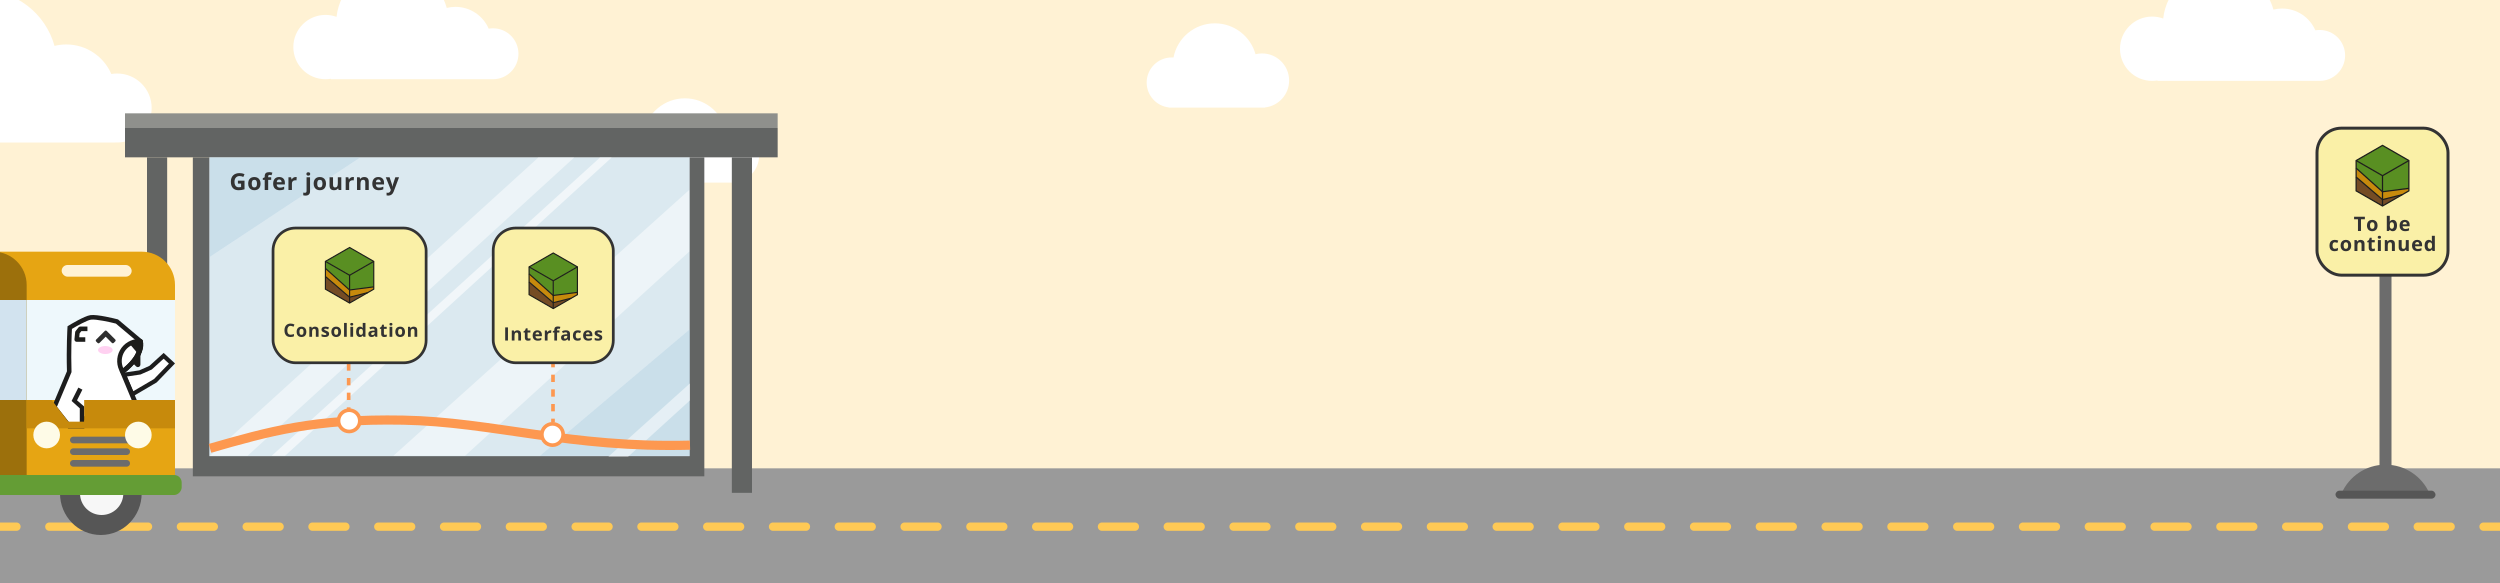 <svg width="1500" height="350" viewBox="0 0 1500 350" fill="none" xmlns="http://www.w3.org/2000/svg">
<g clip-path="url(#clip0_1877_5117)">
<rect width="1500" height="350" fill="#FFF2D4"/>
<rect y="281" width="1500" height="69" fill="#9A9A9A"/>
<path d="M2.18557e-07 313.5C-1.381 313.5 -2.5 314.619 -2.5 316C-2.5 317.381 -1.381 318.5 -2.18557e-07 318.5L2.18557e-07 313.5ZM9.868 318.5C11.249 318.5 12.368 317.381 12.368 316C12.368 314.619 11.249 313.5 9.868 313.5L9.868 318.5ZM29.605 313.5C28.225 313.5 27.105 314.619 27.105 316C27.105 317.381 28.225 318.5 29.605 318.5L29.605 313.5ZM49.342 318.5C50.723 318.5 51.842 317.381 51.842 316C51.842 314.619 50.723 313.5 49.342 313.5L49.342 318.5ZM69.079 313.5C67.698 313.5 66.579 314.619 66.579 316C66.579 317.381 67.698 318.5 69.079 318.5L69.079 313.5ZM88.816 318.5C90.197 318.5 91.316 317.381 91.316 316C91.316 314.619 90.197 313.5 88.816 313.5L88.816 318.5ZM108.553 313.5C107.172 313.5 106.053 314.619 106.053 316C106.053 317.381 107.172 318.5 108.553 318.5L108.553 313.5ZM128.289 318.5C129.67 318.5 130.789 317.381 130.789 316C130.789 314.619 129.67 313.5 128.289 313.5L128.289 318.5ZM148.026 313.5C146.646 313.5 145.526 314.619 145.526 316C145.526 317.381 146.646 318.5 148.026 318.5L148.026 313.5ZM167.763 318.5C169.144 318.5 170.263 317.381 170.263 316C170.263 314.619 169.144 313.5 167.763 313.5L167.763 318.5ZM187.5 313.5C186.119 313.5 185 314.619 185 316C185 317.381 186.119 318.5 187.5 318.5L187.5 313.5ZM207.237 318.5C208.618 318.5 209.737 317.381 209.737 316C209.737 314.619 208.618 313.5 207.237 313.5L207.237 318.5ZM226.974 313.5C225.593 313.5 224.474 314.619 224.474 316C224.474 317.381 225.593 318.5 226.974 318.5L226.974 313.5ZM246.711 318.5C248.091 318.5 249.211 317.381 249.211 316C249.211 314.619 248.091 313.5 246.711 313.5L246.711 318.5ZM266.447 313.5C265.067 313.5 263.947 314.619 263.947 316C263.947 317.381 265.067 318.5 266.447 318.5L266.447 313.5ZM286.184 318.5C287.565 318.5 288.684 317.381 288.684 316C288.684 314.619 287.565 313.5 286.184 313.5L286.184 318.5ZM305.921 313.5C304.54 313.5 303.421 314.619 303.421 316C303.421 317.381 304.54 318.5 305.921 318.5L305.921 313.5ZM325.658 318.5C327.039 318.5 328.158 317.381 328.158 316C328.158 314.619 327.039 313.5 325.658 313.5L325.658 318.5ZM345.395 313.5C344.014 313.5 342.895 314.619 342.895 316C342.895 317.381 344.014 318.5 345.395 318.5L345.395 313.5ZM365.132 318.5C366.512 318.5 367.632 317.381 367.632 316C367.632 314.619 366.512 313.5 365.132 313.5L365.132 318.5ZM384.868 313.5C383.488 313.5 382.368 314.619 382.368 316C382.368 317.381 383.488 318.5 384.868 318.5L384.868 313.5ZM404.605 318.5C405.986 318.5 407.105 317.381 407.105 316C407.105 314.619 405.986 313.5 404.605 313.5L404.605 318.5ZM424.342 313.5C422.961 313.5 421.842 314.619 421.842 316C421.842 317.381 422.961 318.5 424.342 318.5L424.342 313.5ZM444.079 318.5C445.46 318.5 446.579 317.381 446.579 316C446.579 314.619 445.46 313.5 444.079 313.5L444.079 318.5ZM463.816 313.5C462.435 313.5 461.316 314.619 461.316 316C461.316 317.381 462.435 318.5 463.816 318.5L463.816 313.5ZM483.553 318.5C484.933 318.5 486.053 317.381 486.053 316C486.053 314.619 484.933 313.5 483.553 313.5L483.553 318.5ZM503.29 313.5C501.909 313.5 500.79 314.619 500.79 316C500.79 317.381 501.909 318.5 503.29 318.5L503.29 313.5ZM523.026 318.5C524.407 318.5 525.526 317.381 525.526 316C525.526 314.619 524.407 313.5 523.026 313.5L523.026 318.5ZM542.763 313.5C541.383 313.5 540.263 314.619 540.263 316C540.263 317.381 541.383 318.5 542.763 318.5L542.763 313.5ZM562.5 318.5C563.881 318.5 565 317.381 565 316C565 314.619 563.881 313.5 562.5 313.5L562.5 318.5ZM582.237 313.5C580.856 313.5 579.737 314.619 579.737 316C579.737 317.381 580.856 318.5 582.237 318.5L582.237 313.5ZM601.974 318.5C603.354 318.5 604.474 317.381 604.474 316C604.474 314.619 603.354 313.5 601.974 313.5L601.974 318.5ZM621.71 313.5C620.33 313.5 619.21 314.619 619.21 316C619.21 317.381 620.33 318.5 621.71 318.5L621.71 313.5ZM641.447 318.5C642.828 318.5 643.947 317.381 643.947 316C643.947 314.619 642.828 313.5 641.447 313.5L641.447 318.5ZM661.184 313.5C659.803 313.5 658.684 314.619 658.684 316C658.684 317.381 659.803 318.5 661.184 318.5L661.184 313.5ZM680.921 318.5C682.302 318.5 683.421 317.381 683.421 316C683.421 314.619 682.302 313.5 680.921 313.5L680.921 318.5ZM700.658 313.5C699.277 313.5 698.158 314.619 698.158 316C698.158 317.381 699.277 318.5 700.658 318.5L700.658 313.5ZM720.395 318.5C721.775 318.5 722.895 317.381 722.895 316C722.895 314.619 721.775 313.5 720.395 313.5L720.395 318.5ZM740.131 313.5C738.751 313.5 737.631 314.619 737.631 316C737.631 317.381 738.751 318.5 740.131 318.5L740.131 313.5ZM759.868 318.5C761.249 318.5 762.368 317.381 762.368 316C762.368 314.619 761.249 313.5 759.868 313.5L759.868 318.5ZM779.605 313.5C778.224 313.5 777.105 314.619 777.105 316C777.105 317.381 778.224 318.5 779.605 318.5L779.605 313.5ZM799.342 318.5C800.723 318.5 801.842 317.381 801.842 316C801.842 314.619 800.723 313.5 799.342 313.5L799.342 318.5ZM819.079 313.5C817.698 313.5 816.579 314.619 816.579 316C816.579 317.381 817.698 318.5 819.079 318.5L819.079 313.5ZM838.815 318.5C840.196 318.5 841.315 317.381 841.315 316C841.315 314.619 840.196 313.5 838.815 313.5L838.815 318.5ZM858.552 313.5C857.172 313.5 856.052 314.619 856.052 316C856.052 317.381 857.172 318.5 858.552 318.5L858.552 313.5ZM878.289 318.5C879.67 318.5 880.789 317.381 880.789 316C880.789 314.619 879.67 313.5 878.289 313.5L878.289 318.5ZM898.026 313.5C896.645 313.5 895.526 314.619 895.526 316C895.526 317.381 896.645 318.5 898.026 318.5L898.026 313.5ZM917.763 318.5C919.143 318.5 920.263 317.381 920.263 316C920.263 314.619 919.143 313.5 917.763 313.5L917.763 318.5ZM937.5 313.5C936.119 313.5 935 314.619 935 316C935 317.381 936.119 318.5 937.5 318.5L937.5 313.5ZM957.236 318.5C958.617 318.5 959.736 317.381 959.736 316C959.736 314.619 958.617 313.5 957.236 313.5L957.236 318.5ZM976.973 313.5C975.592 313.5 974.473 314.619 974.473 316C974.473 317.381 975.592 318.5 976.973 318.5L976.973 313.5ZM996.71 318.5C998.091 318.5 999.21 317.381 999.21 316C999.21 314.619 998.091 313.5 996.71 313.5L996.71 318.5ZM1016.45 313.5C1015.07 313.5 1013.95 314.619 1013.95 316C1013.95 317.381 1015.07 318.5 1016.45 318.5L1016.45 313.5ZM1036.18 318.5C1037.56 318.5 1038.68 317.381 1038.68 316C1038.68 314.619 1037.56 313.5 1036.18 313.5L1036.18 318.5ZM1055.92 313.5C1054.54 313.5 1053.42 314.619 1053.42 316C1053.42 317.381 1054.54 318.5 1055.92 318.5L1055.92 313.5ZM1075.66 318.5C1077.04 318.5 1078.16 317.381 1078.16 316C1078.16 314.619 1077.04 313.5 1075.66 313.5L1075.66 318.5ZM1095.39 313.5C1094.01 313.5 1092.89 314.619 1092.89 316C1092.89 317.381 1094.01 318.5 1095.39 318.5L1095.39 313.5ZM1115.13 318.5C1116.51 318.5 1117.63 317.381 1117.63 316C1117.63 314.619 1116.51 313.5 1115.13 313.5L1115.13 318.5ZM1134.87 313.5C1133.49 313.5 1132.37 314.619 1132.37 316C1132.37 317.381 1133.49 318.5 1134.87 318.5L1134.87 313.5ZM1154.6 318.5C1155.99 318.5 1157.1 317.381 1157.1 316C1157.1 314.619 1155.99 313.5 1154.6 313.5L1154.6 318.5ZM1174.34 313.5C1172.96 313.5 1171.84 314.619 1171.84 316C1171.84 317.381 1172.96 318.5 1174.34 318.5L1174.34 313.5ZM1194.08 318.5C1195.46 318.5 1196.58 317.381 1196.58 316C1196.58 314.619 1195.46 313.5 1194.08 313.5L1194.08 318.5ZM1213.81 313.5C1212.43 313.5 1211.31 314.619 1211.31 316C1211.31 317.381 1212.43 318.5 1213.81 318.5L1213.81 313.5ZM1233.55 318.5C1234.93 318.5 1236.05 317.381 1236.05 316C1236.05 314.619 1234.93 313.5 1233.55 313.5L1233.55 318.5ZM1253.29 313.5C1251.91 313.5 1250.79 314.619 1250.79 316C1250.79 317.381 1251.91 318.5 1253.29 318.5L1253.29 313.5ZM1273.03 318.5C1274.41 318.5 1275.53 317.381 1275.53 316C1275.53 314.619 1274.41 313.5 1273.03 313.5L1273.03 318.5ZM1292.76 313.5C1291.38 313.5 1290.26 314.619 1290.26 316C1290.26 317.381 1291.38 318.5 1292.76 318.5L1292.76 313.5ZM1312.5 318.5C1313.88 318.5 1315 317.381 1315 316C1315 314.619 1313.88 313.5 1312.5 313.5L1312.5 318.5ZM1332.24 313.5C1330.86 313.5 1329.74 314.619 1329.74 316C1329.74 317.381 1330.86 318.5 1332.24 318.5L1332.24 313.5ZM1351.97 318.5C1353.35 318.5 1354.47 317.381 1354.47 316C1354.47 314.619 1353.35 313.5 1351.97 313.5L1351.97 318.5ZM1371.71 313.5C1370.33 313.5 1369.21 314.619 1369.21 316C1369.21 317.381 1370.33 318.5 1371.71 318.5L1371.71 313.5ZM1391.45 318.5C1392.83 318.5 1393.95 317.381 1393.95 316C1393.95 314.619 1392.83 313.5 1391.45 313.5L1391.45 318.5ZM1411.18 313.5C1409.8 313.5 1408.68 314.619 1408.68 316C1408.68 317.381 1409.8 318.5 1411.18 318.5L1411.18 313.5ZM1430.92 318.5C1432.3 318.5 1433.42 317.381 1433.42 316C1433.42 314.619 1432.3 313.5 1430.92 313.5L1430.92 318.5ZM1450.66 313.5C1449.28 313.5 1448.16 314.619 1448.16 316C1448.16 317.381 1449.28 318.5 1450.66 318.5L1450.66 313.5ZM1470.39 318.5C1471.77 318.5 1472.89 317.381 1472.89 316C1472.89 314.619 1471.77 313.5 1470.39 313.5L1470.39 318.5ZM1490.13 313.5C1488.75 313.5 1487.63 314.619 1487.63 316C1487.63 317.381 1488.75 318.5 1490.13 318.5L1490.13 313.5ZM-2.18557e-07 318.5L9.868 318.5L9.868 313.5L2.18557e-07 313.5L-2.18557e-07 318.5ZM29.605 318.5L49.342 318.5L49.342 313.5L29.605 313.5L29.605 318.5ZM69.079 318.5L88.816 318.5L88.816 313.5L69.079 313.5L69.079 318.5ZM108.553 318.5L128.289 318.5L128.289 313.5L108.553 313.5L108.553 318.5ZM148.026 318.5L167.763 318.5L167.763 313.5L148.026 313.5L148.026 318.5ZM187.5 318.5L207.237 318.5L207.237 313.5L187.5 313.5L187.5 318.5ZM226.974 318.5L246.711 318.5L246.711 313.5L226.974 313.5L226.974 318.5ZM266.447 318.5L286.184 318.5L286.184 313.5L266.447 313.5L266.447 318.5ZM305.921 318.5L325.658 318.5L325.658 313.5L305.921 313.5L305.921 318.5ZM345.395 318.5L365.132 318.5L365.132 313.5L345.395 313.5L345.395 318.5ZM384.868 318.5L404.605 318.5L404.605 313.5L384.868 313.5L384.868 318.5ZM424.342 318.5L444.079 318.5L444.079 313.5L424.342 313.5L424.342 318.5ZM463.816 318.5L483.553 318.5L483.553 313.5L463.816 313.5L463.816 318.5ZM503.29 318.5L523.026 318.5L523.026 313.5L503.29 313.5L503.29 318.5ZM542.763 318.5L562.5 318.5L562.5 313.5L542.763 313.5L542.763 318.5ZM582.237 318.5L601.974 318.5L601.974 313.5L582.237 313.5L582.237 318.5ZM621.71 318.5L641.447 318.5L641.447 313.5L621.71 313.5L621.71 318.5ZM661.184 318.5L680.921 318.5L680.921 313.5L661.184 313.5L661.184 318.5ZM700.658 318.5L720.395 318.5L720.395 313.5L700.658 313.5L700.658 318.5ZM740.131 318.5L759.868 318.5L759.868 313.5L740.131 313.5L740.131 318.5ZM779.605 318.5L799.342 318.5L799.342 313.5L779.605 313.5L779.605 318.5ZM819.079 318.5L838.815 318.5L838.815 313.5L819.079 313.5L819.079 318.5ZM858.552 318.5L878.289 318.5L878.289 313.5L858.552 313.5L858.552 318.5ZM898.026 318.5L917.763 318.5L917.763 313.5L898.026 313.5L898.026 318.5ZM937.5 318.5L957.236 318.5L957.236 313.5L937.5 313.5L937.5 318.5ZM976.973 318.5L996.71 318.5L996.71 313.5L976.973 313.5L976.973 318.5ZM1016.45 318.5L1036.18 318.5L1036.18 313.5L1016.45 313.5L1016.45 318.5ZM1055.92 318.5L1075.66 318.5L1075.66 313.5L1055.92 313.5L1055.92 318.5ZM1095.39 318.5L1115.13 318.5L1115.13 313.5L1095.39 313.5L1095.39 318.5ZM1134.87 318.5L1154.6 318.5L1154.6 313.5L1134.87 313.5L1134.87 318.5ZM1174.34 318.5L1194.08 318.5L1194.08 313.5L1174.34 313.5L1174.34 318.5ZM1213.81 318.5L1233.55 318.5L1233.55 313.5L1213.81 313.5L1213.81 318.5ZM1253.29 318.5L1273.03 318.5L1273.03 313.5L1253.29 313.5L1253.29 318.5ZM1292.76 318.5L1312.5 318.5L1312.5 313.5L1292.76 313.5L1292.76 318.5ZM1332.24 318.5L1351.97 318.5L1351.97 313.5L1332.24 313.5L1332.24 318.5ZM1371.71 318.5L1391.45 318.5L1391.45 313.5L1371.71 313.5L1371.71 318.5ZM1411.18 318.5L1430.92 318.5L1430.92 313.5L1411.18 313.5L1411.18 318.5ZM1450.66 318.5L1470.39 318.5L1470.39 313.5L1450.66 313.5L1450.66 318.5ZM1490.13 318.5L1500 318.5L1500 313.5L1490.13 313.5L1490.13 318.5Z" fill="#FEC955"/>
<path fill-rule="evenodd" clip-rule="evenodd" d="M1390.99 48.515C1391.26 48.529 1391.53 48.536 1391.8 48.536C1400.23 48.536 1407.07 41.697 1407.07 33.26C1407.07 24.823 1400.23 17.984 1391.8 17.984C1390.91 17.984 1390.05 18.058 1389.21 18.202C1385.87 10.505 1378.21 5.12 1369.28 5.12C1367.48 5.12 1365.72 5.34 1364.05 5.755C1360.1 -8.519 1347.02 -19 1331.5 -19C1314.08 -19 1299.75 -5.818 1297.92 11.112C1295.86 10.357 1293.62 9.944 1291.3 9.944C1280.64 9.944 1272 18.583 1272 29.24C1272 39.897 1280.64 48.536 1291.3 48.536C1292.39 48.536 1293.47 48.444 1294.51 48.269V48.536H1390.99V48.515Z" fill="white"/>
<path fill-rule="evenodd" clip-rule="evenodd" d="M69.214 85.472C69.575 85.49 69.938 85.5 70.304 85.5C81.734 85.5 91 76.234 91 64.804C91 53.373 81.734 44.107 70.304 44.107C69.11 44.107 67.939 44.208 66.801 44.402C62.28 33.974 51.894 26.679 39.804 26.679C37.358 26.679 34.982 26.977 32.71 27.54C27.367 8.201 9.646 -6 -11.393 -6C-34.986 -6 -54.409 11.86 -56.878 34.797C-59.678 33.773 -62.702 33.214 -65.857 33.214C-80.295 33.214 -92 44.919 -92 59.357C-92 73.795 -80.295 85.5 -65.857 85.5C-64.373 85.5 -62.917 85.376 -61.5 85.138V85.5H-11.393H39.804H69.214V85.472Z" fill="white"/>
<path fill-rule="evenodd" clip-rule="evenodd" d="M294.993 47.515C295.259 47.529 295.527 47.536 295.796 47.536C304.233 47.536 311.072 40.697 311.072 32.26C311.072 23.823 304.233 16.984 295.796 16.984C294.915 16.984 294.051 17.058 293.21 17.202C289.873 9.504 282.207 4.12 273.283 4.12C271.478 4.12 269.725 4.34 268.048 4.755C264.104 -9.519 251.024 -20 235.496 -20C218.081 -20 203.746 -6.818 201.924 10.112C199.857 9.356 197.624 8.944 195.296 8.944C184.639 8.944 176 17.583 176 28.24C176 38.897 184.639 47.536 195.296 47.536C196.392 47.536 197.467 47.444 198.513 47.269V47.536H294.993V47.515Z" fill="white"/>
<path fill-rule="evenodd" clip-rule="evenodd" d="M757.208 64.563H728.969C728.957 64.563 728.944 64.563 728.932 64.563C728.92 64.563 728.907 64.563 728.895 64.563H703.093C703.078 64.563 703.064 64.564 703.049 64.564C703.034 64.564 703.019 64.563 703.004 64.563H701.242V64.456C693.783 63.564 688 57.215 688 49.515C688 41.204 694.738 34.466 703.049 34.466C703.403 34.466 703.754 34.478 704.101 34.502C706.336 22.825 716.603 14 728.932 14C740.558 14 750.351 21.847 753.303 32.534C754.559 32.223 755.872 32.058 757.224 32.058C766.2 32.058 773.476 39.335 773.476 48.311C773.476 56.677 767.156 63.566 759.029 64.464V64.563H757.24C757.234 64.563 757.229 64.563 757.224 64.563C757.218 64.563 757.213 64.563 757.208 64.563Z" fill="white"/>
<path fill-rule="evenodd" clip-rule="evenodd" d="M439.208 109.563H410.969C410.957 109.563 410.944 109.563 410.932 109.563C410.92 109.563 410.907 109.563 410.895 109.563H385.093C385.078 109.563 385.064 109.563 385.049 109.563C385.034 109.563 385.019 109.563 385.004 109.563H383.242V109.456C375.783 108.564 370 102.215 370 94.515C370 86.204 376.738 79.466 385.049 79.466C385.403 79.466 385.754 79.478 386.101 79.502C388.336 67.825 398.603 59 410.932 59C422.558 59 432.351 66.847 435.303 77.534C436.559 77.223 437.872 77.058 439.224 77.058C448.2 77.058 455.476 84.335 455.476 93.311C455.476 101.677 449.156 108.566 441.029 109.464V109.563H439.24C439.234 109.563 439.229 109.563 439.224 109.563C439.218 109.563 439.213 109.563 439.208 109.563Z" fill="white"/>
<rect x="1427.7" y="127.6" width="7.2" height="163.2" fill="#6C6C6C"/>
<path fill-rule="evenodd" clip-rule="evenodd" d="M1404.9 296.081H1457.71C1453.26 285.909 1443.11 278.8 1431.3 278.8C1419.49 278.8 1409.34 285.909 1404.9 296.081Z" fill="#6C6C6C"/>
<rect x="1390.2" y="76.9" width="78.6" height="88.2" rx="14.7" fill="#FAF0A7" stroke="#333333" stroke-width="1.8"/>
<rect x="1401.3" y="294.4" width="60" height="4.8" rx="2.4" fill="#565656"/>
<path d="M1416.59 138.6H1414.78V131.545H1412.45V130.034H1418.92V131.545H1416.59V138.6ZM1426.53 135.313C1426.53 135.86 1426.46 136.344 1426.31 136.766C1426.16 137.188 1425.95 137.545 1425.67 137.838C1425.39 138.127 1425.06 138.346 1424.66 138.495C1424.27 138.643 1423.83 138.717 1423.34 138.717C1422.88 138.717 1422.45 138.643 1422.07 138.495C1421.68 138.346 1421.35 138.127 1421.06 137.838C1420.78 137.545 1420.56 137.188 1420.41 136.766C1420.25 136.344 1420.18 135.86 1420.18 135.313C1420.18 134.586 1420.31 133.971 1420.57 133.467C1420.82 132.963 1421.19 132.581 1421.67 132.319C1422.14 132.057 1422.71 131.926 1423.37 131.926C1423.99 131.926 1424.53 132.057 1425 132.319C1425.48 132.581 1425.85 132.963 1426.12 133.467C1426.39 133.971 1426.53 134.586 1426.53 135.313ZM1422 135.313C1422 135.743 1422.05 136.104 1422.14 136.397C1422.24 136.69 1422.38 136.911 1422.58 137.059C1422.78 137.208 1423.04 137.282 1423.36 137.282C1423.68 137.282 1423.93 137.208 1424.13 137.059C1424.33 136.911 1424.47 136.69 1424.56 136.397C1424.66 136.104 1424.7 135.743 1424.7 135.313C1424.7 134.879 1424.66 134.52 1424.56 134.235C1424.47 133.946 1424.33 133.729 1424.13 133.584C1423.93 133.44 1423.67 133.368 1423.35 133.368C1422.88 133.368 1422.53 133.53 1422.32 133.854C1422.11 134.178 1422 134.665 1422 135.313ZM1433.87 129.483V131.604C1433.87 131.85 1433.86 132.094 1433.85 132.336C1433.84 132.579 1433.82 132.766 1433.8 132.899H1433.87C1434.04 132.629 1434.28 132.401 1434.57 132.213C1434.87 132.022 1435.26 131.926 1435.73 131.926C1436.46 131.926 1437.06 132.213 1437.52 132.788C1437.97 133.362 1438.2 134.204 1438.2 135.313C1438.2 136.059 1438.1 136.686 1437.88 137.194C1437.67 137.698 1437.38 138.079 1437 138.336C1436.62 138.59 1436.18 138.717 1435.68 138.717C1435.2 138.717 1434.82 138.631 1434.54 138.459C1434.27 138.288 1434.04 138.094 1433.87 137.879H1433.75L1433.45 138.6H1432.08V129.483H1433.87ZM1435.15 133.356C1434.84 133.356 1434.59 133.42 1434.41 133.549C1434.23 133.678 1434.09 133.872 1434.01 134.129C1433.92 134.387 1433.88 134.713 1433.87 135.108V135.301C1433.87 135.938 1433.96 136.426 1434.15 136.766C1434.34 137.102 1434.68 137.27 1435.18 137.27C1435.54 137.27 1435.84 137.1 1436.05 136.76C1436.27 136.42 1436.38 135.93 1436.38 135.29C1436.38 134.649 1436.27 134.167 1436.05 133.842C1435.83 133.518 1435.53 133.356 1435.15 133.356ZM1442.86 131.926C1443.46 131.926 1443.99 132.043 1444.42 132.278C1444.86 132.508 1445.2 132.844 1445.44 133.286C1445.68 133.727 1445.79 134.266 1445.79 134.903V135.77H1441.57C1441.59 136.274 1441.74 136.67 1442.02 136.959C1442.31 137.245 1442.7 137.387 1443.2 137.387C1443.62 137.387 1444.01 137.344 1444.35 137.258C1444.7 137.172 1445.06 137.043 1445.43 136.872V138.254C1445.1 138.415 1444.76 138.532 1444.41 138.606C1444.05 138.68 1443.63 138.717 1443.12 138.717C1442.47 138.717 1441.88 138.596 1441.38 138.354C1440.87 138.112 1440.48 137.743 1440.19 137.247C1439.9 136.75 1439.76 136.125 1439.76 135.372C1439.76 134.606 1439.89 133.969 1440.15 133.461C1440.41 132.95 1440.77 132.567 1441.24 132.313C1441.7 132.055 1442.24 131.926 1442.86 131.926ZM1442.87 133.198C1442.52 133.198 1442.23 133.309 1442 133.532C1441.78 133.754 1441.65 134.104 1441.61 134.581H1444.12C1444.11 134.315 1444.07 134.079 1443.97 133.872C1443.88 133.665 1443.75 133.5 1443.56 133.379C1443.38 133.258 1443.15 133.198 1442.87 133.198ZM1400.76 150.717C1400.11 150.717 1399.56 150.6 1399.1 150.366C1398.65 150.127 1398.3 149.76 1398.06 149.264C1397.82 148.768 1397.7 148.133 1397.7 147.36C1397.7 146.559 1397.84 145.907 1398.11 145.403C1398.38 144.895 1398.76 144.522 1399.24 144.284C1399.72 144.045 1400.28 143.926 1400.92 143.926C1401.37 143.926 1401.76 143.971 1402.09 144.061C1402.42 144.147 1402.71 144.25 1402.96 144.372L1402.43 145.754C1402.15 145.641 1401.89 145.549 1401.65 145.479C1401.4 145.405 1401.16 145.368 1400.92 145.368C1400.61 145.368 1400.35 145.442 1400.14 145.59C1399.93 145.735 1399.78 145.954 1399.68 146.247C1399.58 146.54 1399.53 146.907 1399.53 147.348C1399.53 147.782 1399.58 148.141 1399.69 148.426C1399.8 148.711 1399.96 148.924 1400.16 149.065C1400.37 149.202 1400.62 149.27 1400.92 149.27C1401.29 149.27 1401.62 149.221 1401.91 149.124C1402.2 149.022 1402.48 148.881 1402.75 148.702V150.231C1402.48 150.403 1402.19 150.526 1401.89 150.6C1401.6 150.678 1401.22 150.717 1400.76 150.717ZM1410.71 147.313C1410.71 147.86 1410.64 148.344 1410.49 148.766C1410.34 149.188 1410.13 149.545 1409.85 149.838C1409.57 150.127 1409.24 150.346 1408.84 150.495C1408.45 150.643 1408.01 150.717 1407.52 150.717C1407.06 150.717 1406.63 150.643 1406.25 150.495C1405.86 150.346 1405.53 150.127 1405.24 149.838C1404.96 149.545 1404.74 149.188 1404.59 148.766C1404.44 148.344 1404.36 147.86 1404.36 147.313C1404.36 146.586 1404.49 145.971 1404.75 145.467C1405 144.963 1405.37 144.581 1405.85 144.319C1406.32 144.057 1406.89 143.926 1407.55 143.926C1408.17 143.926 1408.71 144.057 1409.18 144.319C1409.66 144.581 1410.03 144.963 1410.3 145.467C1410.57 145.971 1410.71 146.586 1410.71 147.313ZM1406.18 147.313C1406.18 147.743 1406.23 148.104 1406.32 148.397C1406.42 148.69 1406.56 148.911 1406.76 149.059C1406.96 149.208 1407.22 149.282 1407.54 149.282C1407.86 149.282 1408.11 149.208 1408.31 149.059C1408.51 148.911 1408.65 148.69 1408.74 148.397C1408.84 148.104 1408.88 147.743 1408.88 147.313C1408.88 146.879 1408.84 146.52 1408.74 146.235C1408.65 145.946 1408.51 145.729 1408.31 145.584C1408.11 145.44 1407.85 145.368 1407.53 145.368C1407.06 145.368 1406.71 145.53 1406.5 145.854C1406.29 146.178 1406.18 146.665 1406.18 147.313ZM1416.39 143.926C1417.09 143.926 1417.65 144.118 1418.08 144.5C1418.5 144.879 1418.71 145.489 1418.71 146.329V150.6H1416.93V146.774C1416.93 146.305 1416.84 145.952 1416.67 145.713C1416.5 145.475 1416.24 145.356 1415.87 145.356C1415.33 145.356 1414.95 145.542 1414.75 145.913C1414.55 146.284 1414.45 146.819 1414.45 147.518V150.6H1412.67V144.049H1414.03L1414.27 144.887H1414.37C1414.51 144.661 1414.69 144.477 1414.89 144.336C1415.1 144.196 1415.34 144.092 1415.59 144.026C1415.85 143.959 1416.11 143.926 1416.39 143.926ZM1423.79 149.293C1423.99 149.293 1424.18 149.274 1424.36 149.235C1424.55 149.196 1424.73 149.147 1424.92 149.088V150.418C1424.73 150.504 1424.49 150.575 1424.2 150.629C1423.92 150.688 1423.61 150.717 1423.28 150.717C1422.89 150.717 1422.54 150.655 1422.22 150.53C1421.91 150.401 1421.67 150.18 1421.49 149.868C1421.32 149.551 1421.23 149.112 1421.23 148.549V145.391H1420.37V144.635L1421.36 144.038L1421.87 142.655H1423.01V144.049H1424.85V145.391H1423.01V148.549C1423.01 148.799 1423.08 148.987 1423.23 149.112C1423.37 149.233 1423.56 149.293 1423.79 149.293ZM1428.52 144.049V150.6H1426.73V144.049H1428.52ZM1427.63 141.483C1427.89 141.483 1428.12 141.545 1428.31 141.67C1428.5 141.792 1428.6 142.02 1428.6 142.356C1428.6 142.688 1428.5 142.918 1428.31 143.047C1428.12 143.172 1427.89 143.235 1427.63 143.235C1427.36 143.235 1427.13 143.172 1426.93 143.047C1426.75 142.918 1426.65 142.688 1426.65 142.356C1426.65 142.02 1426.75 141.792 1426.93 141.67C1427.13 141.545 1427.36 141.483 1427.63 141.483ZM1434.6 143.926C1435.3 143.926 1435.86 144.118 1436.28 144.5C1436.71 144.879 1436.92 145.489 1436.92 146.329V150.6H1435.14V146.774C1435.14 146.305 1435.05 145.952 1434.88 145.713C1434.71 145.475 1434.44 145.356 1434.08 145.356C1433.53 145.356 1433.16 145.542 1432.96 145.913C1432.76 146.284 1432.66 146.819 1432.66 147.518V150.6H1430.88V144.049H1432.24L1432.48 144.887H1432.58C1432.72 144.661 1432.9 144.477 1433.1 144.336C1433.31 144.196 1433.55 144.092 1433.8 144.026C1434.06 143.959 1434.32 143.926 1434.6 143.926ZM1445.26 144.049V150.6H1443.88L1443.64 149.762H1443.55C1443.41 149.985 1443.23 150.167 1443.02 150.307C1442.81 150.448 1442.58 150.551 1442.33 150.618C1442.07 150.684 1441.81 150.717 1441.53 150.717C1441.07 150.717 1440.66 150.635 1440.31 150.471C1439.96 150.303 1439.69 150.043 1439.5 149.692C1439.3 149.34 1439.21 148.883 1439.21 148.321V144.049H1441V147.875C1441 148.344 1441.08 148.698 1441.25 148.936C1441.42 149.174 1441.68 149.293 1442.05 149.293C1442.41 149.293 1442.7 149.211 1442.91 149.047C1443.11 148.879 1443.26 148.635 1443.34 148.315C1443.42 147.991 1443.47 147.596 1443.47 147.131V144.049H1445.26ZM1450.31 143.926C1450.92 143.926 1451.44 144.043 1451.88 144.278C1452.31 144.508 1452.65 144.844 1452.89 145.286C1453.13 145.727 1453.25 146.266 1453.25 146.903V147.77H1449.02C1449.04 148.274 1449.19 148.67 1449.47 148.959C1449.76 149.245 1450.15 149.387 1450.66 149.387C1451.07 149.387 1451.46 149.344 1451.81 149.258C1452.15 149.172 1452.51 149.043 1452.88 148.872V150.254C1452.55 150.415 1452.21 150.532 1451.86 150.606C1451.51 150.68 1451.08 150.717 1450.57 150.717C1449.92 150.717 1449.34 150.596 1448.83 150.354C1448.32 150.112 1447.93 149.743 1447.64 149.247C1447.35 148.75 1447.21 148.125 1447.21 147.372C1447.21 146.606 1447.34 145.969 1447.6 145.461C1447.86 144.95 1448.22 144.567 1448.69 144.313C1449.15 144.055 1449.69 143.926 1450.31 143.926ZM1450.32 145.198C1449.98 145.198 1449.69 145.309 1449.46 145.532C1449.23 145.754 1449.1 146.104 1449.06 146.581H1451.57C1451.57 146.315 1451.52 146.079 1451.42 145.872C1451.33 145.665 1451.2 145.5 1451.01 145.379C1450.83 145.258 1450.6 145.198 1450.32 145.198ZM1457.25 150.717C1456.52 150.717 1455.93 150.432 1455.47 149.862C1455.01 149.288 1454.78 148.446 1454.78 147.336C1454.78 146.215 1455.01 145.368 1455.48 144.793C1455.94 144.215 1456.55 143.926 1457.3 143.926C1457.61 143.926 1457.89 143.969 1458.13 144.055C1458.37 144.141 1458.57 144.256 1458.74 144.401C1458.92 144.545 1459.07 144.708 1459.19 144.887H1459.25C1459.22 144.762 1459.19 144.579 1459.16 144.336C1459.13 144.09 1459.11 143.838 1459.11 143.581V141.483H1460.9V150.6H1459.53L1459.19 149.75H1459.11C1459 149.93 1458.86 150.094 1458.68 150.243C1458.52 150.387 1458.31 150.502 1458.08 150.588C1457.85 150.674 1457.57 150.717 1457.25 150.717ZM1457.88 149.293C1458.37 149.293 1458.71 149.149 1458.91 148.86C1459.12 148.567 1459.22 148.127 1459.23 147.542V147.348C1459.23 146.711 1459.14 146.225 1458.94 145.889C1458.75 145.549 1458.38 145.379 1457.85 145.379C1457.46 145.379 1457.15 145.549 1456.93 145.889C1456.7 146.229 1456.59 146.719 1456.59 147.36C1456.59 148 1456.7 148.483 1456.93 148.807C1457.15 149.131 1457.47 149.293 1457.88 149.293Z" fill="#333333"/>
<path d="M1445.32 113.004V114.508L1441.35 116.788L1429.5 119.767V115.037L1445.32 113.004Z" fill="#C78A0C"/>
<path d="M1445.32 96.328V113.006L1429.5 115.038V105.419L1445.32 96.328Z" fill="#598F22"/>
<path d="M1445.32 96.328L1429.5 105.419L1413.68 96.328L1429.5 87.239L1445.32 96.328Z" fill="#598F22"/>
<path d="M1441.35 116.788L1429.5 123.598V119.769L1441.35 116.788Z" fill="#754C24"/>
<path d="M1429.5 119.768V123.598L1413.68 114.508V106.235L1429.48 119.774L1429.5 119.768Z" fill="#754C24"/>
<path d="M1429.5 115.038V119.768L1429.48 119.773L1413.68 106.234V100.872L1429.48 115.04L1429.5 115.038Z" fill="#C78A0C"/>
<path d="M1429.5 105.419V115.038L1429.48 115.041L1413.68 100.872V96.328L1429.5 105.419Z" fill="#598F22"/>
<path d="M1429.88 123.598H1429.12V105.639L1413.49 96.658L1413.87 95.999L1429.88 105.199L1429.88 123.598Z" fill="#1D1D1B"/>
<path d="M1445.13 95.999L1429.31 105.09L1429.69 105.75L1445.51 96.658L1445.13 95.999Z" fill="#1D1D1B"/>
<path d="M1429.5 124.037L1413.3 114.728V96.11L1413.49 96L1429.5 86.8L1445.7 96.109V114.727L1429.5 124.037ZM1414.06 114.29L1429.5 123.16L1444.93 114.29V96.55L1429.5 87.68L1414.06 96.55V114.29Z" fill="#1D1D1B"/>
<path d="M1429.37 120.188L1413.43 106.523L1413.93 105.946L1429.58 119.356L1441.26 116.419L1441.44 117.158L1429.56 120.145L1429.37 120.188Z" fill="#1D1D1B"/>
<path d="M1429.35 115.439L1429.22 115.323L1413.42 101.156L1413.93 100.59L1429.6 114.641L1445.27 112.627L1445.36 113.382L1429.52 115.419L1429.35 115.439Z" fill="#1D1D1B"/>
<rect x="75" y="76.8" width="391.6" height="17.6" fill="#626463"/>
<rect x="88.2" y="94.4" width="12.1" height="201.3" fill="#626463"/>
<rect x="439.1" y="94.4" width="12.1" height="201.3" fill="#626463"/>
<rect x="75" y="68" width="391.6" height="8.8" fill="#8F908C"/>
<rect x="115.7" y="94.4" width="306.9" height="191.4" fill="#626463"/>
<rect x="125.6" y="94.4" width="288.2" height="179.3" fill="#DBE9F0"/>
<path opacity="0.3" d="M126 154V94.5H216L126 154Z" fill="#A1C5DD"/>
<path opacity="0.3" d="M414 197.5L414 273.5L324 273.5L414 197.5Z" fill="#A1C5DD"/>
<path d="M142.752 108.388H146.717V113.569C146.074 113.779 145.468 113.925 144.898 114.007C144.333 114.093 143.754 114.137 143.162 114.137C141.653 114.137 140.5 113.695 139.703 112.811C138.91 111.922 138.513 110.648 138.513 108.989C138.513 107.376 138.974 106.118 139.894 105.216C140.819 104.313 142.1 103.862 143.736 103.862C144.761 103.862 145.75 104.067 146.703 104.478L145.999 106.173C145.27 105.808 144.511 105.626 143.722 105.626C142.806 105.626 142.073 105.934 141.521 106.549C140.97 107.164 140.694 107.991 140.694 109.03C140.694 110.115 140.915 110.944 141.357 111.519C141.804 112.088 142.451 112.373 143.299 112.373C143.741 112.373 144.19 112.327 144.645 112.236V110.151H142.752V108.388ZM151.039 110.165C151.039 110.922 151.162 111.493 151.409 111.881C151.659 112.268 152.065 112.462 152.625 112.462C153.181 112.462 153.58 112.271 153.822 111.888C154.068 111.5 154.191 110.926 154.191 110.165C154.191 109.409 154.068 108.841 153.822 108.463C153.575 108.085 153.172 107.896 152.612 107.896C152.056 107.896 151.655 108.085 151.409 108.463C151.162 108.837 151.039 109.404 151.039 110.165ZM156.324 110.165C156.324 111.409 155.995 112.382 155.339 113.084C154.683 113.786 153.769 114.137 152.598 114.137C151.864 114.137 151.217 113.977 150.657 113.658C150.096 113.335 149.665 112.872 149.365 112.271C149.064 111.669 148.913 110.967 148.913 110.165C148.913 108.916 149.239 107.946 149.891 107.253C150.543 106.56 151.459 106.214 152.639 106.214C153.373 106.214 154.02 106.373 154.58 106.692C155.141 107.011 155.572 107.469 155.872 108.066C156.173 108.663 156.324 109.363 156.324 110.165ZM162.711 107.923H160.906V114H158.821V107.923H157.673V106.918L158.821 106.357V105.797C158.821 104.926 159.035 104.291 159.464 103.89C159.892 103.489 160.578 103.288 161.521 103.288C162.241 103.288 162.882 103.395 163.442 103.609L162.909 105.141C162.49 105.008 162.102 104.942 161.747 104.942C161.451 104.942 161.237 105.031 161.104 105.209C160.972 105.382 160.906 105.605 160.906 105.879V106.357H162.711V107.923ZM167.519 107.697C167.077 107.697 166.731 107.839 166.48 108.121C166.229 108.399 166.086 108.796 166.049 109.311H168.975C168.966 108.796 168.831 108.399 168.572 108.121C168.312 107.839 167.961 107.697 167.519 107.697ZM167.813 114.137C166.582 114.137 165.621 113.797 164.928 113.118C164.235 112.439 163.889 111.478 163.889 110.233C163.889 108.953 164.208 107.964 164.846 107.267C165.489 106.565 166.375 106.214 167.505 106.214C168.585 106.214 169.426 106.521 170.028 107.137C170.629 107.752 170.93 108.602 170.93 109.687V110.698H166.001C166.024 111.291 166.2 111.753 166.528 112.086C166.856 112.419 167.316 112.585 167.909 112.585C168.369 112.585 168.804 112.537 169.214 112.441C169.624 112.346 170.053 112.193 170.499 111.983V113.597C170.135 113.779 169.745 113.913 169.33 114C168.916 114.091 168.41 114.137 167.813 114.137ZM177.331 106.214C177.614 106.214 177.848 106.234 178.035 106.275L177.878 108.23C177.709 108.185 177.504 108.162 177.263 108.162C176.597 108.162 176.078 108.333 175.704 108.675C175.335 109.017 175.15 109.495 175.15 110.11V114H173.065V106.357H174.645L174.952 107.643H175.055C175.292 107.214 175.611 106.87 176.012 106.61C176.417 106.346 176.857 106.214 177.331 106.214ZM183.324 117.363C182.791 117.363 182.333 117.306 181.95 117.192V115.552C182.269 115.638 182.595 115.682 182.928 115.682C183.279 115.682 183.534 115.584 183.693 115.388C183.858 115.192 183.94 114.902 183.94 114.52V106.357H186.025V114.827C186.025 115.638 185.79 116.263 185.32 116.7C184.851 117.142 184.186 117.363 183.324 117.363ZM183.851 104.382C183.851 103.703 184.229 103.363 184.985 103.363C185.742 103.363 186.12 103.703 186.12 104.382C186.12 104.705 186.025 104.958 185.833 105.141C185.646 105.318 185.364 105.407 184.985 105.407C184.229 105.407 183.851 105.065 183.851 104.382ZM190.32 110.165C190.32 110.922 190.443 111.493 190.689 111.881C190.94 112.268 191.345 112.462 191.906 112.462C192.462 112.462 192.861 112.271 193.102 111.888C193.348 111.5 193.471 110.926 193.471 110.165C193.471 109.409 193.348 108.841 193.102 108.463C192.856 108.085 192.453 107.896 191.892 107.896C191.336 107.896 190.935 108.085 190.689 108.463C190.443 108.837 190.32 109.404 190.32 110.165ZM195.604 110.165C195.604 111.409 195.276 112.382 194.62 113.084C193.964 113.786 193.05 114.137 191.879 114.137C191.145 114.137 190.498 113.977 189.937 113.658C189.377 113.335 188.946 112.872 188.645 112.271C188.344 111.669 188.194 110.967 188.194 110.165C188.194 108.916 188.52 107.946 189.172 107.253C189.823 106.56 190.739 106.214 191.92 106.214C192.653 106.214 193.3 106.373 193.861 106.692C194.422 107.011 194.852 107.469 195.153 108.066C195.454 108.663 195.604 109.363 195.604 110.165ZM203.181 114L202.901 113.022H202.791C202.568 113.378 202.251 113.654 201.841 113.85C201.431 114.041 200.964 114.137 200.44 114.137C199.542 114.137 198.865 113.897 198.409 113.419C197.954 112.936 197.726 112.243 197.726 111.341V106.357H199.811V110.821C199.811 111.373 199.909 111.787 200.105 112.065C200.301 112.339 200.613 112.476 201.041 112.476C201.625 112.476 202.046 112.282 202.306 111.895C202.566 111.503 202.696 110.855 202.696 109.953V106.357H204.78V114H203.181ZM211.674 106.214C211.956 106.214 212.191 106.234 212.378 106.275L212.22 108.23C212.052 108.185 211.847 108.162 211.605 108.162C210.94 108.162 210.42 108.333 210.047 108.675C209.678 109.017 209.493 109.495 209.493 110.11V114H207.408V106.357H208.987L209.295 107.643H209.397C209.634 107.214 209.953 106.87 210.354 106.61C210.76 106.346 211.2 106.214 211.674 106.214ZM221.26 114H219.175V109.536C219.175 108.985 219.077 108.572 218.881 108.299C218.685 108.021 218.373 107.882 217.945 107.882C217.361 107.882 216.94 108.078 216.68 108.47C216.42 108.857 216.29 109.502 216.29 110.404V114H214.205V106.357H215.798L216.078 107.335H216.195C216.427 106.966 216.746 106.688 217.152 106.501C217.562 106.31 218.027 106.214 218.546 106.214C219.435 106.214 220.109 106.455 220.57 106.938C221.03 107.417 221.26 108.11 221.26 109.017V114ZM227.012 107.697C226.57 107.697 226.223 107.839 225.973 108.121C225.722 108.399 225.578 108.796 225.542 109.311H228.468C228.459 108.796 228.324 108.399 228.064 108.121C227.805 107.839 227.454 107.697 227.012 107.697ZM227.306 114.137C226.075 114.137 225.114 113.797 224.421 113.118C223.728 112.439 223.382 111.478 223.382 110.233C223.382 108.953 223.701 107.964 224.339 107.267C224.981 106.565 225.868 106.214 226.998 106.214C228.078 106.214 228.919 106.521 229.52 107.137C230.122 107.752 230.423 108.602 230.423 109.687V110.698H225.494C225.517 111.291 225.692 111.753 226.02 112.086C226.349 112.419 226.809 112.585 227.401 112.585C227.862 112.585 228.297 112.537 228.707 112.441C229.117 112.346 229.545 112.193 229.992 111.983V113.597C229.628 113.779 229.238 113.913 228.823 114C228.408 114.091 227.903 114.137 227.306 114.137ZM231.464 106.357H233.748L235.19 110.657C235.313 111.031 235.397 111.473 235.443 111.983H235.484C235.534 111.514 235.632 111.072 235.778 110.657L237.193 106.357H239.428L236.195 114.978C235.899 115.775 235.475 116.372 234.923 116.769C234.376 117.165 233.736 117.363 233.002 117.363C232.642 117.363 232.289 117.325 231.943 117.247V115.593C232.193 115.652 232.467 115.682 232.763 115.682C233.132 115.682 233.454 115.568 233.727 115.34C234.005 115.117 234.221 114.777 234.376 114.321L234.499 113.945L231.464 106.357Z" fill="#333333"/>
<path opacity="0.5" d="M148.5 273.5H126L323 94.5H344.5L148.5 273.5Z" fill="white"/>
<path opacity="0.5" d="M279 273.5H236L413.5 114V151L279 273.5Z" fill="white"/>
<path opacity="0.5" d="M376.87 274H365L414 230V240.207L376.87 274Z" fill="white"/>
<path opacity="0.6" d="M171 273.5H163L360 94.5H367L171 273.5Z" fill="white"/>
<path d="M331.8 216L331.8 253.4" stroke="#FD9850" stroke-width="2.2" stroke-dasharray="4.4 4.4"/>
<path d="M209.2 218L209.2 245.5" stroke="#FD9850" stroke-width="2.2" stroke-dasharray="4.4 4.4"/>
<rect x="295.925" y="136.825" width="72.05" height="80.85" rx="13.475" fill="#FAF0A7" stroke="#333333" stroke-width="1.65"/>
<path d="M303.115 204.3V196.448H304.78V204.3H303.115ZM310.478 198.182C311.119 198.182 311.634 198.358 312.025 198.709C312.415 199.056 312.61 199.615 312.61 200.385V204.3H310.972V200.793C310.972 200.363 310.893 200.039 310.736 199.821C310.582 199.602 310.338 199.493 310.005 199.493C309.504 199.493 309.162 199.663 308.979 200.003C308.797 200.343 308.705 200.834 308.705 201.475V204.3H307.067V198.295H308.319L308.539 199.063H308.63C308.759 198.856 308.918 198.687 309.108 198.558C309.302 198.429 309.515 198.335 309.747 198.274C309.984 198.213 310.227 198.182 310.478 198.182ZM317.267 203.102C317.446 203.102 317.619 203.084 317.788 203.049C317.959 203.013 318.129 202.968 318.298 202.914V204.134C318.122 204.212 317.904 204.277 317.642 204.327C317.385 204.381 317.102 204.407 316.794 204.407C316.436 204.407 316.114 204.35 315.827 204.236C315.544 204.117 315.32 203.915 315.156 203.629C314.995 203.339 314.914 202.936 314.914 202.42V199.525H314.13V198.832L315.032 198.284L315.505 197.017H316.552V198.295H318.233V199.525H316.552V202.42C316.552 202.649 316.617 202.821 316.746 202.936C316.878 203.047 317.052 203.102 317.267 203.102ZM322.433 198.182C322.988 198.182 323.466 198.29 323.867 198.505C324.268 198.716 324.578 199.024 324.796 199.428C325.015 199.833 325.124 200.327 325.124 200.911V201.706H321.251C321.269 202.168 321.407 202.531 321.665 202.796C321.926 203.058 322.288 203.188 322.75 203.188C323.133 203.188 323.484 203.149 323.803 203.07C324.121 202.991 324.449 202.873 324.786 202.716V203.983C324.488 204.13 324.177 204.237 323.851 204.305C323.529 204.373 323.137 204.407 322.675 204.407C322.073 204.407 321.54 204.296 321.074 204.074C320.612 203.852 320.249 203.514 319.984 203.059C319.722 202.605 319.592 202.032 319.592 201.341C319.592 200.639 319.71 200.055 319.946 199.59C320.186 199.121 320.519 198.77 320.945 198.537C321.371 198.301 321.867 198.182 322.433 198.182ZM322.444 199.348C322.125 199.348 321.86 199.45 321.649 199.654C321.441 199.858 321.321 200.179 321.289 200.615H323.588C323.584 200.372 323.54 200.155 323.454 199.966C323.371 199.776 323.246 199.625 323.078 199.514C322.913 199.403 322.702 199.348 322.444 199.348ZM330.248 198.182C330.33 198.182 330.425 198.188 330.532 198.198C330.643 198.206 330.733 198.216 330.801 198.231L330.677 199.767C330.624 199.749 330.547 199.736 330.446 199.729C330.35 199.719 330.265 199.713 330.194 199.713C329.983 199.713 329.777 199.74 329.576 199.794C329.379 199.847 329.202 199.935 329.044 200.057C328.887 200.175 328.762 200.333 328.668 200.53C328.579 200.723 328.534 200.961 328.534 201.244V204.3H326.896V198.295H328.137L328.378 199.305H328.459C328.577 199.101 328.724 198.915 328.899 198.746C329.078 198.574 329.281 198.438 329.506 198.338C329.736 198.234 329.983 198.182 330.248 198.182ZM335.65 199.525H334.233V204.3H332.594V199.525H331.692V198.736L332.594 198.295V197.855C332.594 197.343 332.68 196.945 332.852 196.662C333.028 196.376 333.273 196.175 333.588 196.061C333.907 195.943 334.283 195.884 334.716 195.884C335.035 195.884 335.325 195.91 335.586 195.964C335.847 196.014 336.06 196.072 336.225 196.136L335.806 197.339C335.681 197.3 335.545 197.264 335.398 197.232C335.251 197.199 335.083 197.183 334.893 197.183C334.664 197.183 334.496 197.253 334.388 197.393C334.284 197.529 334.233 197.704 334.233 197.919V198.295H335.65V199.525ZM339.496 198.172C340.301 198.172 340.919 198.347 341.349 198.698C341.778 199.049 341.993 199.582 341.993 200.299V204.3H340.849L340.532 203.484H340.489C340.318 203.698 340.142 203.874 339.963 204.01C339.784 204.146 339.578 204.246 339.345 204.311C339.113 204.375 338.83 204.407 338.497 204.407C338.142 204.407 337.824 204.339 337.541 204.203C337.261 204.067 337.041 203.86 336.88 203.58C336.719 203.297 336.638 202.939 336.638 202.506C336.638 201.869 336.862 201.4 337.31 201.099C337.757 200.795 338.429 200.626 339.324 200.594L340.366 200.562V200.299C340.366 199.983 340.284 199.753 340.119 199.606C339.954 199.459 339.725 199.385 339.431 199.385C339.141 199.385 338.857 199.427 338.577 199.509C338.298 199.591 338.019 199.695 337.739 199.821L337.197 198.714C337.516 198.546 337.872 198.413 338.266 198.317C338.663 198.22 339.073 198.172 339.496 198.172ZM340.366 201.518L339.732 201.539C339.202 201.554 338.833 201.649 338.626 201.824C338.422 201.999 338.319 202.23 338.319 202.517C338.319 202.767 338.393 202.947 338.54 203.054C338.686 203.158 338.878 203.21 339.114 203.21C339.465 203.21 339.761 203.106 340.001 202.898C340.244 202.691 340.366 202.395 340.366 202.012V201.518ZM346.564 204.407C345.969 204.407 345.463 204.3 345.044 204.085C344.625 203.867 344.306 203.53 344.088 203.075C343.869 202.621 343.76 202.039 343.76 201.33C343.76 200.596 343.883 199.998 344.131 199.536C344.381 199.07 344.727 198.728 345.167 198.51C345.611 198.292 346.125 198.182 346.709 198.182C347.124 198.182 347.482 198.224 347.783 198.306C348.087 198.385 348.352 198.48 348.578 198.591L348.094 199.858C347.837 199.754 347.597 199.67 347.375 199.606C347.153 199.538 346.931 199.504 346.709 199.504C346.422 199.504 346.184 199.572 345.994 199.708C345.805 199.84 345.663 200.041 345.57 200.309C345.477 200.578 345.43 200.914 345.43 201.319C345.43 201.717 345.481 202.046 345.581 202.307C345.681 202.569 345.826 202.764 346.016 202.893C346.206 203.018 346.437 203.081 346.709 203.081C347.049 203.081 347.351 203.036 347.616 202.947C347.881 202.853 348.139 202.725 348.39 202.56V203.962C348.139 204.119 347.876 204.232 347.6 204.3C347.328 204.372 346.983 204.407 346.564 204.407ZM352.702 198.182C353.257 198.182 353.735 198.29 354.136 198.505C354.538 198.716 354.847 199.024 355.066 199.428C355.284 199.833 355.393 200.327 355.393 200.911V201.706H351.521C351.539 202.168 351.677 202.531 351.934 202.796C352.196 203.058 352.557 203.188 353.019 203.188C353.402 203.188 353.753 203.149 354.072 203.07C354.391 202.991 354.718 202.873 355.055 202.716V203.983C354.758 204.13 354.446 204.237 354.12 204.305C353.798 204.373 353.406 204.407 352.944 204.407C352.343 204.407 351.809 204.296 351.344 204.074C350.882 203.852 350.518 203.514 350.253 203.059C349.992 202.605 349.861 202.032 349.861 201.341C349.861 200.639 349.979 200.055 350.216 199.59C350.455 199.121 350.789 198.77 351.215 198.537C351.641 198.301 352.137 198.182 352.702 198.182ZM352.713 199.348C352.394 199.348 352.129 199.45 351.918 199.654C351.711 199.858 351.591 200.179 351.558 200.615H353.857C353.854 200.372 353.809 200.155 353.723 199.966C353.641 199.776 353.515 199.625 353.347 199.514C353.182 199.403 352.971 199.348 352.713 199.348ZM361.355 202.517C361.355 202.925 361.258 203.271 361.065 203.553C360.875 203.833 360.59 204.046 360.211 204.193C359.831 204.336 359.359 204.407 358.793 204.407C358.374 204.407 358.014 204.381 357.713 204.327C357.416 204.273 357.115 204.184 356.811 204.058V202.705C357.137 202.852 357.486 202.973 357.858 203.07C358.234 203.163 358.564 203.21 358.847 203.21C359.165 203.21 359.393 203.163 359.529 203.07C359.668 202.973 359.738 202.848 359.738 202.694C359.738 202.594 359.709 202.504 359.652 202.426C359.598 202.343 359.48 202.252 359.298 202.152C359.115 202.048 358.829 201.913 358.438 201.749C358.062 201.591 357.753 201.432 357.509 201.271C357.269 201.11 357.09 200.92 356.972 200.701C356.857 200.479 356.8 200.198 356.8 199.858C356.8 199.303 357.015 198.886 357.445 198.607C357.878 198.324 358.456 198.182 359.18 198.182C359.552 198.182 359.906 198.22 360.243 198.295C360.583 198.37 360.932 198.49 361.29 198.655L360.796 199.837C360.499 199.708 360.218 199.602 359.953 199.52C359.692 199.437 359.425 199.396 359.153 199.396C358.913 199.396 358.732 199.428 358.61 199.493C358.488 199.557 358.428 199.656 358.428 199.788C358.428 199.885 358.458 199.971 358.519 200.046C358.583 200.121 358.705 200.205 358.884 200.299C359.067 200.388 359.333 200.504 359.684 200.648C360.025 200.787 360.32 200.934 360.571 201.088C360.821 201.239 361.015 201.427 361.151 201.652C361.287 201.874 361.355 202.162 361.355 202.517Z" fill="#333333"/>
<path d="M346.449 175.42V176.799L342.811 178.889L331.948 181.62V177.284L346.449 175.42Z" fill="#C78A0C"/>
<path d="M346.449 160.135V175.422L331.948 177.285V168.468L346.449 160.135Z" fill="#598F22"/>
<path d="M346.449 160.135L331.949 168.467L317.449 160.135L331.949 151.802L346.449 160.135Z" fill="#598F22"/>
<path d="M342.811 178.889L331.948 185.132V181.621L342.811 178.889Z" fill="#754C24"/>
<path d="M331.949 181.621V185.131L317.449 176.799V169.215L331.929 181.626L331.949 181.621Z" fill="#754C24"/>
<path d="M331.949 177.285V181.621L331.929 181.626L317.449 169.215V164.3L331.929 177.287L331.949 177.285Z" fill="#C78A0C"/>
<path d="M331.949 168.467V177.285L331.929 177.288L317.449 164.3V160.135L331.949 168.467Z" fill="#598F22"/>
<path d="M332.299 185.131H331.598V168.669L317.273 160.437L317.624 159.832L332.299 168.265L332.299 185.131Z" fill="#1D1D1B"/>
<path d="M346.274 159.832L331.774 168.166L332.125 168.77L346.625 160.436L346.274 159.832Z" fill="#1D1D1B"/>
<path d="M331.949 185.534L317.1 177V159.934L317.275 159.833L331.951 151.4L346.8 159.933V176.999L331.949 185.534ZM317.8 176.599L331.949 184.73L346.099 176.599V160.337L331.949 152.206L317.8 160.337V176.599Z" fill="#1D1D1B"/>
<path d="M331.835 182.006L317.22 169.479L317.678 168.95L332.02 181.243L342.726 178.55L342.896 179.228L332.008 181.966L331.835 182.006Z" fill="#1D1D1B"/>
<path d="M331.811 177.652L331.694 177.546L317.214 164.559L317.682 164.041L332.042 176.921L346.402 175.075L346.492 175.767L331.966 177.634L331.811 177.652Z" fill="#1D1D1B"/>
<path d="M126 269C161.311 258.903 188.345 251.118 241.862 252.081C295.38 253.043 342.416 269 414 267.096" stroke="#FD9850" stroke-width="5.5"/>
<circle cx="209.5" cy="252.5" r="6.4" fill="white" stroke="#FD9850" stroke-width="2.2"/>
<circle cx="331.5" cy="260.7" r="6.4" fill="white" stroke="#FD9850" stroke-width="2.2"/>
<rect x="163.825" y="136.825" width="91.85" height="80.85" rx="13.475" fill="#FAF0A7" stroke="#333333" stroke-width="1.65"/>
<path d="M174.359 195.521C174.04 195.521 173.757 195.583 173.51 195.708C173.266 195.83 173.061 196.007 172.892 196.24C172.728 196.473 172.602 196.754 172.516 197.083C172.43 197.413 172.387 197.784 172.387 198.195C172.387 198.75 172.455 199.225 172.591 199.619C172.731 200.009 172.946 200.308 173.236 200.516C173.526 200.72 173.9 200.822 174.359 200.822C174.677 200.822 174.996 200.786 175.315 200.714C175.637 200.643 175.986 200.541 176.362 200.408V201.805C176.015 201.948 175.673 202.05 175.336 202.111C174.999 202.175 174.622 202.208 174.203 202.208C173.394 202.208 172.728 202.041 172.205 201.708C171.686 201.371 171.301 200.902 171.05 200.301C170.799 199.696 170.674 198.99 170.674 198.185C170.674 197.59 170.755 197.046 170.916 196.552C171.077 196.058 171.313 195.63 171.625 195.268C171.936 194.906 172.321 194.627 172.779 194.43C173.238 194.233 173.764 194.135 174.359 194.135C174.749 194.135 175.139 194.185 175.529 194.285C175.923 194.382 176.299 194.516 176.657 194.688L176.12 196.042C175.827 195.902 175.531 195.78 175.234 195.676C174.937 195.572 174.645 195.521 174.359 195.521ZM183.806 199.087C183.806 199.588 183.738 200.032 183.602 200.419C183.469 200.806 183.274 201.133 183.016 201.402C182.762 201.667 182.454 201.867 182.092 202.003C181.734 202.139 181.33 202.208 180.879 202.208C180.456 202.208 180.068 202.139 179.713 202.003C179.362 201.867 179.056 201.667 178.795 201.402C178.537 201.133 178.336 200.806 178.193 200.419C178.053 200.032 177.984 199.588 177.984 199.087C177.984 198.421 178.102 197.857 178.338 197.395C178.574 196.933 178.911 196.582 179.348 196.342C179.785 196.102 180.306 195.982 180.911 195.982C181.473 195.982 181.971 196.102 182.404 196.342C182.841 196.582 183.183 196.933 183.43 197.395C183.681 197.857 183.806 198.421 183.806 199.087ZM179.654 199.087C179.654 199.481 179.697 199.812 179.783 200.081C179.869 200.349 180.003 200.551 180.186 200.688C180.368 200.824 180.606 200.892 180.9 200.892C181.19 200.892 181.425 200.824 181.604 200.688C181.786 200.551 181.919 200.349 182.001 200.081C182.087 199.812 182.13 199.481 182.13 199.087C182.13 198.689 182.087 198.36 182.001 198.099C181.919 197.834 181.786 197.635 181.604 197.502C181.421 197.37 181.183 197.304 180.889 197.304C180.456 197.304 180.141 197.452 179.944 197.75C179.751 198.047 179.654 198.493 179.654 199.087ZM189.01 195.982C189.651 195.982 190.167 196.158 190.557 196.509C190.947 196.856 191.142 197.415 191.142 198.185V202.1H189.504V198.593C189.504 198.163 189.425 197.839 189.268 197.621C189.114 197.402 188.87 197.293 188.537 197.293C188.036 197.293 187.694 197.463 187.511 197.803C187.329 198.143 187.238 198.634 187.238 199.275V202.1H185.599V196.095H186.851L187.071 196.863H187.162C187.291 196.656 187.451 196.487 187.64 196.358C187.834 196.229 188.047 196.135 188.28 196.074C188.516 196.013 188.759 195.982 189.01 195.982ZM197.458 200.317C197.458 200.725 197.362 201.071 197.168 201.354C196.979 201.633 196.694 201.846 196.314 201.993C195.935 202.136 195.462 202.208 194.896 202.208C194.477 202.208 194.118 202.181 193.817 202.127C193.52 202.073 193.219 201.984 192.914 201.858V200.505C193.24 200.652 193.589 200.773 193.962 200.87C194.338 200.963 194.667 201.01 194.95 201.01C195.269 201.01 195.496 200.963 195.632 200.87C195.772 200.773 195.842 200.648 195.842 200.494C195.842 200.394 195.813 200.304 195.756 200.226C195.702 200.143 195.584 200.052 195.401 199.952C195.219 199.848 194.932 199.714 194.542 199.549C194.166 199.391 193.856 199.232 193.613 199.071C193.373 198.91 193.194 198.72 193.076 198.501C192.961 198.279 192.904 197.998 192.904 197.658C192.904 197.103 193.118 196.686 193.548 196.407C193.981 196.124 194.56 195.982 195.283 195.982C195.655 195.982 196.01 196.02 196.347 196.095C196.687 196.17 197.036 196.29 197.394 196.455L196.9 197.637C196.603 197.508 196.321 197.402 196.056 197.32C195.795 197.237 195.528 197.196 195.256 197.196C195.016 197.196 194.835 197.229 194.714 197.293C194.592 197.357 194.531 197.456 194.531 197.588C194.531 197.685 194.562 197.771 194.622 197.846C194.687 197.921 194.809 198.006 194.988 198.099C195.17 198.188 195.437 198.305 195.788 198.448C196.128 198.587 196.423 198.734 196.674 198.888C196.925 199.039 197.118 199.227 197.254 199.452C197.39 199.674 197.458 199.962 197.458 200.317ZM204.634 199.087C204.634 199.588 204.566 200.032 204.43 200.419C204.297 200.806 204.102 201.133 203.844 201.402C203.59 201.667 203.282 201.867 202.92 202.003C202.562 202.139 202.158 202.208 201.706 202.208C201.284 202.208 200.895 202.139 200.541 202.003C200.19 201.867 199.884 201.667 199.622 201.402C199.365 201.133 199.164 200.806 199.021 200.419C198.881 200.032 198.811 199.588 198.811 199.087C198.811 198.421 198.93 197.857 199.166 197.395C199.402 196.933 199.739 196.582 200.176 196.342C200.613 196.102 201.134 195.982 201.739 195.982C202.301 195.982 202.799 196.102 203.232 196.342C203.669 196.582 204.011 196.933 204.258 197.395C204.508 197.857 204.634 198.421 204.634 199.087ZM200.482 199.087C200.482 199.481 200.525 199.812 200.611 200.081C200.697 200.349 200.831 200.551 201.014 200.688C201.196 200.824 201.434 200.892 201.728 200.892C202.018 200.892 202.252 200.824 202.432 200.688C202.614 200.551 202.747 200.349 202.829 200.081C202.915 199.812 202.958 199.481 202.958 199.087C202.958 198.689 202.915 198.36 202.829 198.099C202.747 197.834 202.614 197.635 202.432 197.502C202.249 197.37 202.011 197.304 201.717 197.304C201.284 197.304 200.969 197.452 200.772 197.75C200.578 198.047 200.482 198.493 200.482 199.087ZM208.065 202.1H206.427V193.743H208.065V202.1ZM211.868 196.095V202.1H210.229V196.095H211.868ZM211.051 193.743C211.295 193.743 211.504 193.8 211.68 193.915C211.855 194.026 211.943 194.235 211.943 194.543C211.943 194.847 211.855 195.059 211.68 195.177C211.504 195.291 211.295 195.349 211.051 195.349C210.804 195.349 210.593 195.291 210.417 195.177C210.246 195.059 210.16 194.847 210.16 194.543C210.16 194.235 210.246 194.026 210.417 193.915C210.593 193.8 210.804 193.743 211.051 193.743ZM215.933 202.208C215.264 202.208 214.718 201.946 214.295 201.423C213.876 200.897 213.667 200.125 213.667 199.108C213.667 198.081 213.88 197.304 214.306 196.777C214.732 196.247 215.289 195.982 215.976 195.982C216.263 195.982 216.515 196.022 216.733 196.101C216.952 196.179 217.14 196.285 217.297 196.417C217.459 196.55 217.595 196.699 217.706 196.863H217.759C217.738 196.749 217.711 196.58 217.679 196.358C217.65 196.133 217.636 195.902 217.636 195.666V193.743H219.279V202.1H218.023L217.706 201.321H217.636C217.532 201.486 217.401 201.636 217.244 201.772C217.09 201.905 216.905 202.011 216.69 202.089C216.476 202.168 216.223 202.208 215.933 202.208ZM216.508 200.902C216.955 200.902 217.271 200.77 217.453 200.505C217.639 200.236 217.738 199.833 217.749 199.296V199.119C217.749 198.535 217.659 198.09 217.48 197.782C217.301 197.47 216.968 197.314 216.481 197.314C216.119 197.314 215.836 197.47 215.632 197.782C215.428 198.093 215.326 198.543 215.326 199.13C215.326 199.717 215.428 200.159 215.632 200.457C215.84 200.754 216.132 200.902 216.508 200.902ZM223.893 195.972C224.698 195.972 225.316 196.147 225.746 196.498C226.175 196.849 226.39 197.382 226.39 198.099V202.1H225.246L224.929 201.284H224.886C224.714 201.499 224.539 201.674 224.36 201.81C224.181 201.946 223.975 202.046 223.742 202.111C223.51 202.175 223.227 202.208 222.894 202.208C222.539 202.208 222.22 202.139 221.938 202.003C221.658 201.867 221.438 201.66 221.277 201.38C221.116 201.097 221.035 200.739 221.035 200.306C221.035 199.669 221.259 199.2 221.707 198.899C222.154 198.595 222.826 198.426 223.721 198.394L224.763 198.362V198.099C224.763 197.784 224.68 197.553 224.516 197.406C224.351 197.259 224.122 197.186 223.828 197.186C223.538 197.186 223.254 197.227 222.974 197.309C222.695 197.391 222.416 197.495 222.136 197.621L221.594 196.514C221.913 196.346 222.269 196.213 222.663 196.117C223.06 196.02 223.47 195.972 223.893 195.972ZM224.763 199.318L224.129 199.339C223.599 199.354 223.23 199.449 223.023 199.624C222.818 199.799 222.716 200.03 222.716 200.317C222.716 200.568 222.79 200.747 222.937 200.854C223.083 200.958 223.275 201.01 223.511 201.01C223.862 201.01 224.158 200.906 224.398 200.698C224.641 200.491 224.763 200.195 224.763 199.812V199.318ZM231.052 200.902C231.231 200.902 231.405 200.884 231.573 200.849C231.745 200.813 231.915 200.768 232.083 200.714V201.934C231.908 202.012 231.689 202.077 231.428 202.127C231.17 202.181 230.887 202.208 230.579 202.208C230.221 202.208 229.899 202.15 229.612 202.036C229.33 201.917 229.106 201.715 228.941 201.429C228.78 201.139 228.699 200.736 228.699 200.22V197.325H227.915V196.632L228.818 196.084L229.29 194.817H230.338V196.095H232.019V197.325H230.338V200.22C230.338 200.449 230.402 200.621 230.531 200.736C230.663 200.847 230.837 200.902 231.052 200.902ZM235.381 196.095V202.1H233.742V196.095H235.381ZM234.564 193.743C234.808 193.743 235.017 193.8 235.193 193.915C235.368 194.026 235.456 194.235 235.456 194.543C235.456 194.847 235.368 195.059 235.193 195.177C235.017 195.291 234.808 195.349 234.564 195.349C234.317 195.349 234.106 195.291 233.93 195.177C233.759 195.059 233.673 194.847 233.673 194.543C233.673 194.235 233.759 194.026 233.93 193.915C234.106 193.8 234.317 193.743 234.564 193.743ZM243.002 199.087C243.002 199.588 242.934 200.032 242.798 200.419C242.665 200.806 242.47 201.133 242.212 201.402C241.958 201.667 241.65 201.867 241.288 202.003C240.93 202.139 240.526 202.208 240.075 202.208C239.652 202.208 239.263 202.139 238.909 202.003C238.558 201.867 238.252 201.667 237.991 201.402C237.733 201.133 237.532 200.806 237.389 200.419C237.249 200.032 237.179 199.588 237.179 199.087C237.179 198.421 237.298 197.857 237.534 197.395C237.77 196.933 238.107 196.582 238.544 196.342C238.981 196.102 239.502 195.982 240.107 195.982C240.669 195.982 241.167 196.102 241.6 196.342C242.037 196.582 242.379 196.933 242.626 197.395C242.876 197.857 243.002 198.421 243.002 199.087ZM238.85 199.087C238.85 199.481 238.893 199.812 238.979 200.081C239.065 200.349 239.199 200.551 239.382 200.688C239.564 200.824 239.802 200.892 240.096 200.892C240.386 200.892 240.621 200.824 240.8 200.688C240.982 200.551 241.115 200.349 241.197 200.081C241.283 199.812 241.326 199.481 241.326 199.087C241.326 198.689 241.283 198.36 241.197 198.099C241.115 197.834 240.982 197.635 240.8 197.502C240.617 197.37 240.379 197.304 240.085 197.304C239.652 197.304 239.337 197.452 239.14 197.75C238.947 198.047 238.85 198.493 238.85 199.087ZM248.206 195.982C248.847 195.982 249.362 196.158 249.753 196.509C250.143 196.856 250.338 197.415 250.338 198.185V202.1H248.7V198.593C248.7 198.163 248.621 197.839 248.464 197.621C248.31 197.402 248.066 197.293 247.733 197.293C247.232 197.293 246.89 197.463 246.707 197.803C246.525 198.143 246.433 198.634 246.433 199.275V202.1H244.795V196.095H246.047L246.267 196.863H246.358C246.487 196.656 246.647 196.487 246.836 196.358C247.03 196.229 247.243 196.135 247.475 196.074C247.712 196.013 247.955 195.982 248.206 195.982Z" fill="#333333"/>
<path d="M224.249 172.12V173.499L220.611 175.589L209.748 178.32V173.984L224.249 172.12Z" fill="#C78A0C"/>
<path d="M224.249 156.834V172.122L209.748 173.985V165.167L224.249 156.834Z" fill="#598F22"/>
<path d="M224.249 156.834L209.748 165.167L195.249 156.834L209.748 148.502L224.249 156.834Z" fill="#598F22"/>
<path d="M220.611 175.589L209.748 181.832V178.321L220.611 175.589Z" fill="#754C24"/>
<path d="M209.748 178.321V181.831L195.249 173.499V165.915L209.728 178.326L209.748 178.321Z" fill="#754C24"/>
<path d="M209.748 173.985V178.321L209.728 178.325L195.249 165.915V161L209.728 173.987L209.748 173.985Z" fill="#C78A0C"/>
<path d="M209.748 165.167V173.985L209.728 173.987L195.249 161V156.834L209.748 165.167Z" fill="#598F22"/>
<path d="M210.099 181.832H209.397V165.369L195.073 157.137L195.424 156.532L210.099 164.966L210.099 181.832Z" fill="#1D1D1B"/>
<path d="M224.074 156.532L209.574 164.866L209.924 165.471L224.425 157.137L224.074 156.532Z" fill="#1D1D1B"/>
<path d="M209.749 182.234L194.9 173.7V156.634L195.075 156.533L209.75 148.1L224.6 156.633V173.699L209.749 182.234ZM195.599 173.299L209.749 181.43L223.899 173.299V157.037L209.749 148.906L195.599 157.037V173.299Z" fill="#1D1D1B"/>
<path d="M209.635 178.706L195.02 166.18L195.478 165.651L209.82 177.943L220.526 175.251L220.696 175.928L209.807 178.666L209.635 178.706Z" fill="#1D1D1B"/>
<path d="M209.611 174.352L209.494 174.247L195.014 161.259L195.482 160.741L209.842 173.621L224.202 171.775L224.292 172.467L209.766 174.334L209.611 174.352Z" fill="#1D1D1B"/>
<ellipse cx="24.5" cy="25" rx="24.5" ry="25" transform="matrix(-1 0 0 1 85 271)" fill="#565656"/>
<circle cx="61" cy="296" r="13" transform="rotate(180 61 296)" fill="#F7F7F7"/>
<path d="M105 171C105 159.954 96.046 151 85 151H-284C-295.046 151 -304 159.954 -304 171V297H105V171Z" fill="#E6A513"/>
<path opacity="0.8" d="M16 171C16 159.954 7.046 151 -4 151H-284C-295.046 151 -304 159.954 -304 171V297H16V171Z" fill="#8A630B"/>
<rect width="420" height="12" rx="4.5" transform="matrix(-1 0 0 1 109 285)" fill="#649D35"/>
<rect width="89" height="60" transform="matrix(-1 0 0 1 105 180)" fill="#EEF8FC"/>
<path d="M-27 190C-27 184.477 -22.523 180 -17 180H16V240H-17C-22.523 240 -27 235.523 -27 230V190Z" fill="#D2E3EF"/>
<rect x="37" y="159" width="42" height="7" rx="3.5" fill="#FFF2D4"/>
<path d="M44 264H77" stroke="#6C6C6C" stroke-width="4" stroke-linecap="round" stroke-linejoin="round"/>
<path d="M44 271H76" stroke="#6C6C6C" stroke-width="4" stroke-linecap="round" stroke-linejoin="round"/>
<path d="M44 278H76" stroke="#6C6C6C" stroke-width="4" stroke-linecap="round" stroke-linejoin="round"/>
<g filter="url(#filter0_d_1877_5117)">
<path d="M70.45 226.077H45V246.831H70.45V226.077Z" fill="white"/>
<path d="M83.948 219.456L74.335 220.88L79.373 232.561L93.205 224.44L103.174 214.115L98.189 209.487L90.356 216.608L83.948 219.456Z" fill="white"/>
<path fill-rule="evenodd" clip-rule="evenodd" d="M98.198 207.75L105 214.065L94.003 225.455L78.772 234.397L72.501 219.858L83.588 218.216L89.648 215.522L98.198 207.75ZM98.18 211.224L91.064 217.693L84.308 220.696L76.168 221.901L79.974 230.725L92.406 223.426L101.348 214.165L98.18 211.224Z" fill="#1D1D1D"/>
<path d="M48.221 229.169L44.582 236.39L49.242 241.953V251.689H41.549L32.575 240.325L41.549 219.018C41.1 204.869 41.849 192.545 41.849 192.545C41.849 192.545 50.938 186.957 54.387 186.438C58.338 185.845 70.178 188.899 70.178 188.899L84.234 200.735L84.343 200.829C84.412 201.325 84.446 201.825 84.446 202.325C84.406 204.435 83.88 206.506 82.909 208.379C80.101 214.099 74.338 218.366 73.522 218.95C73.46 218.996 73.425 219.019 73.425 219.019L82.4 240.326L73.425 247.693H65.728V241.953L70.388 236.391L66.749 229.17" fill="white"/>
<path d="M71.709 218.487L80.572 239.756L72.578 245.751L74.177 248.149L83.975 240.54L75.102 219.479C77.095 217.939 81.65 214.046 84.135 208.986C85.2 206.925 85.774 204.647 85.814 202.327C85.813 201.766 85.774 201.205 85.698 200.649L85.627 200.136L70.82 187.659L70.518 187.579C69.278 187.258 58.29 184.472 54.183 185.089C50.565 185.633 42.086 190.796 41.132 191.383L40.526 191.756L40.483 192.466C40.475 192.588 39.744 204.84 40.171 218.765L31 240.54L40.886 253.058H50.612V240L46.21 236.203L49.444 229.786L47.001 228.555L42.957 236.579L47.876 240.995V250.322H42.213L34.138 240.113L42.915 219.276L42.905 218.977C42.525 206.972 43.017 196.163 43.164 193.342C46.014 191.631 52.169 188.156 54.579 187.794C57.507 187.353 66.081 189.278 69.527 190.151L83.037 201.525C83.06 201.794 83.071 202.063 83.071 202.328C83.031 204.228 82.553 206.093 81.674 207.778C78.989 213.248 73.353 217.387 72.685 217.866L71.709 218.487Z" fill="#1D1D1D"/>
<path d="M74.177 245.75H49.397V248.149H74.177V245.75Z" fill="#1D1D1B"/>
<path d="M84.444 202.327C84.404 204.436 83.878 206.508 82.907 208.381L77.928 202.471L84.34 200.832C84.409 201.327 84.444 201.827 84.444 202.327Z" fill="#1D1D1B"/>
<path d="M51.17 201.095H46.026C45.835 201.095 45.647 201.055 45.472 200.977C45.298 200.9 45.141 200.786 45.013 200.645C44.885 200.503 44.788 200.336 44.729 200.155C44.669 199.974 44.648 199.782 44.667 199.592L45.096 195.305C45.122 195.042 45.224 194.792 45.389 194.585L47.103 192.441C47.231 192.281 47.394 192.152 47.579 192.063C47.764 191.974 47.966 191.928 48.172 191.928H52.459V194.664H48.83L47.778 195.979L47.538 198.359H51.17V201.095Z" fill="#1D1D1B"/>
<path d="M83.101 209.163V214.759C83.101 214.833 83.079 214.906 83.038 214.968C82.997 215.03 82.938 215.078 82.87 215.106C82.801 215.134 82.725 215.142 82.653 215.127C82.58 215.112 82.513 215.076 82.461 215.023L80.427 212.988L83.101 209.163Z" fill="white"/>
<path d="M82.725 216.273C82.527 216.272 82.33 216.233 82.147 216.157C81.963 216.08 81.797 215.969 81.657 215.828L78.947 213.117L84.241 205.541V214.758C84.24 215.16 84.079 215.545 83.795 215.829C83.51 216.113 83.124 216.273 82.722 216.273H82.725ZM81.911 212.857L81.961 212.907V212.786L81.911 212.857Z" fill="#1D1D1B"/>
<path d="M83.278 210.948L81.285 208.576L81.684 207.777C82.562 206.092 83.04 204.228 83.08 202.329C83.08 201.89 83.049 201.453 82.99 201.018L85.654 200.434C86.853 204.367 84.35 209.001 84.242 209.197L83.278 210.948Z" fill="#1D1D1B"/>
<path d="M73.144 220.905L72.368 219.687C71.096 217.685 70.386 215.378 70.311 213.007C70.237 210.636 70.8 208.289 71.943 206.211C73.085 204.132 74.765 202.399 76.807 201.191C78.848 199.984 81.177 199.347 83.548 199.347C83.802 199.347 84.054 199.354 84.307 199.368L84.772 199.393L85.627 200.129L85.697 200.642C85.774 201.198 85.813 201.759 85.814 202.32C85.775 204.64 85.2 206.918 84.135 208.979C81.218 214.922 75.445 219.249 74.317 220.057L73.144 220.905ZM83.074 202.097C81.363 202.176 79.698 202.672 78.223 203.541C76.748 204.41 75.508 205.626 74.61 207.084C73.712 208.541 73.183 210.196 73.07 211.904C72.957 213.612 73.263 215.322 73.961 216.886C75.926 215.292 79.649 211.914 81.682 207.773C82.56 206.088 83.038 204.223 83.078 202.323C83.077 202.251 83.076 202.175 83.074 202.097Z" fill="#1D1D1B"/>
<path d="M68.251 201.726C68.101 201.876 67.897 201.96 67.686 201.96C67.474 201.96 67.27 201.876 67.121 201.726L63.418 198.023L59.681 201.76C59.531 201.91 59.328 201.994 59.116 201.994C58.904 201.994 58.701 201.91 58.551 201.76L57.682 200.892C57.532 200.742 57.448 200.539 57.448 200.327C57.448 200.115 57.532 199.912 57.682 199.762L62.879 194.565C63.029 194.415 63.232 194.331 63.444 194.331C63.656 194.331 63.859 194.415 64.009 194.565L64.877 195.434C64.896 195.452 64.914 195.47 64.931 195.487L69.145 199.701C69.295 199.851 69.379 200.054 69.379 200.266C69.379 200.478 69.295 200.681 69.145 200.831L68.251 201.726Z" fill="#2E2E2E"/>
<path opacity="0.6" d="M63.202 208.406C65.628 208.406 67.595 207.333 67.595 206.009C67.595 204.686 65.628 203.613 63.202 203.613C60.775 203.613 58.808 204.686 58.808 206.009C58.808 207.333 60.775 208.406 63.202 208.406Z" fill="#FFB2E8"/>
</g>
<path d="M31 240H16V257H105V240H50.5V253H41L31 240Z" fill="#C78A0C"/>
<circle cx="28" cy="261" r="8" fill="#FEFBE7"/>
<circle cx="83" cy="261" r="8" fill="#FEFBE7"/>
</g>
<defs>
<filter id="filter0_d_1877_5117" x="26" y="184" width="84" height="78.058" filterUnits="userSpaceOnUse" color-interpolation-filters="sRGB">
<feFlood flood-opacity="0" result="BackgroundImageFix"/>
<feColorMatrix in="SourceAlpha" type="matrix" values="0 0 0 0 0 0 0 0 0 0 0 0 0 0 0 0 0 0 127 0" result="hardAlpha"/>
<feOffset dy="4"/>
<feGaussianBlur stdDeviation="2.5"/>
<feComposite in2="hardAlpha" operator="out"/>
<feColorMatrix type="matrix" values="0 0 0 0 0 0 0 0 0 0 0 0 0 0 0 0 0 0 0.25 0"/>
<feBlend mode="normal" in2="BackgroundImageFix" result="effect1_dropShadow_1877_5117"/>
<feBlend mode="normal" in="SourceGraphic" in2="effect1_dropShadow_1877_5117" result="shape"/>
</filter>
<clipPath id="clip0_1877_5117">
<rect width="1500" height="350" fill="white"/>
</clipPath>
</defs>
</svg>
